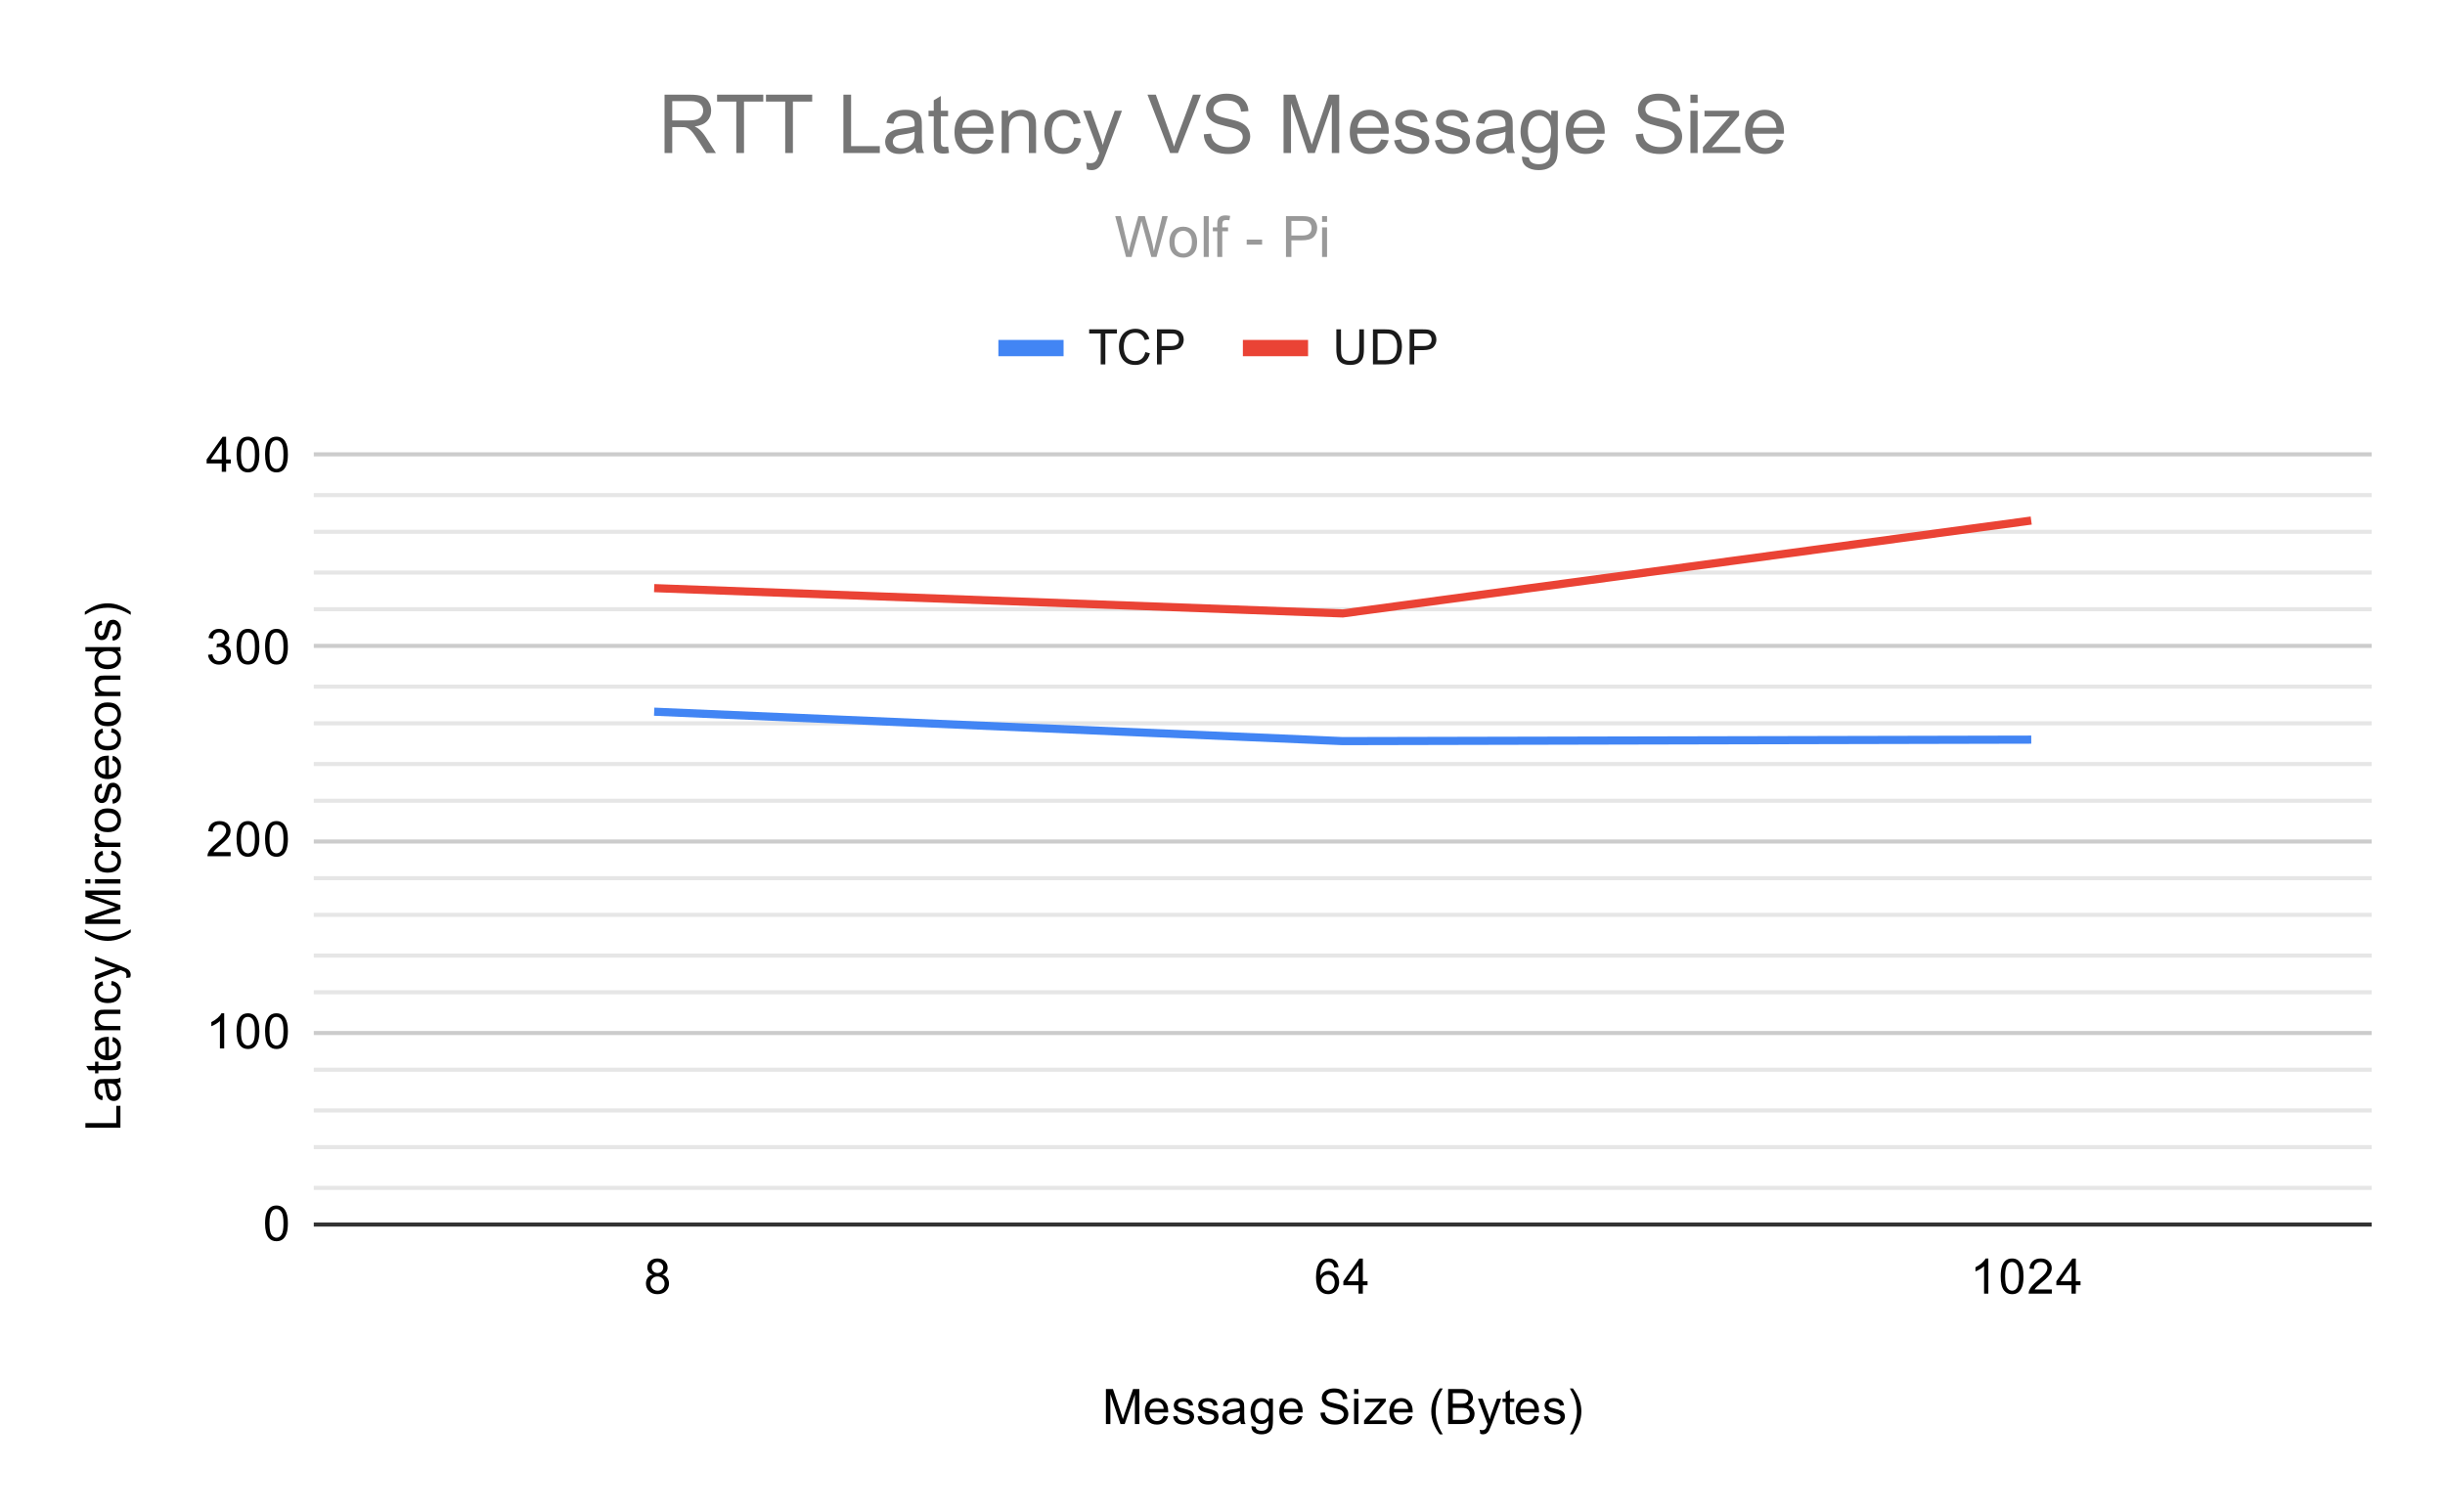 <svg version="1.1" viewBox="0.0 0.0 600.0 371.0" fill="none" stroke="none" stroke-linecap="square" stroke-miterlimit="10" width="600" height="371" xmlns:xlink="http://www.w3.org/1999/xlink" xmlns="http://www.w3.org/2000/svg"><path fill="#ffffff" d="M0 0L600.0 0L600.0 371.0L0 371.0L0 0Z" fill-rule="nonzero"/><path stroke="#333333" stroke-width="1.0" stroke-linecap="butt" d="M77.5 300.5L581.5 300.5" fill-rule="nonzero"/><path stroke="#cccccc" stroke-width="1.0" stroke-linecap="butt" d="M77.5 253.5L581.5 253.5" fill-rule="nonzero"/><path stroke="#cccccc" stroke-width="1.0" stroke-linecap="butt" d="M77.5 206.5L581.5 206.5" fill-rule="nonzero"/><path stroke="#cccccc" stroke-width="1.0" stroke-linecap="butt" d="M77.5 158.5L581.5 158.5" fill-rule="nonzero"/><path stroke="#cccccc" stroke-width="1.0" stroke-linecap="butt" d="M77.5 111.5L581.5 111.5" fill-rule="nonzero"/><path stroke="#e6e6e6" stroke-width="1.0" stroke-linecap="butt" d="M77.5 291.5L581.5 291.5" fill-rule="nonzero"/><path stroke="#e6e6e6" stroke-width="1.0" stroke-linecap="butt" d="M77.5 281.5L581.5 281.5" fill-rule="nonzero"/><path stroke="#e6e6e6" stroke-width="1.0" stroke-linecap="butt" d="M77.5 272.5L581.5 272.5" fill-rule="nonzero"/><path stroke="#e6e6e6" stroke-width="1.0" stroke-linecap="butt" d="M77.5 262.5L581.5 262.5" fill-rule="nonzero"/><path stroke="#e6e6e6" stroke-width="1.0" stroke-linecap="butt" d="M77.5 243.5L581.5 243.5" fill-rule="nonzero"/><path stroke="#e6e6e6" stroke-width="1.0" stroke-linecap="butt" d="M77.5 234.5L581.5 234.5" fill-rule="nonzero"/><path stroke="#e6e6e6" stroke-width="1.0" stroke-linecap="butt" d="M77.5 224.5L581.5 224.5" fill-rule="nonzero"/><path stroke="#e6e6e6" stroke-width="1.0" stroke-linecap="butt" d="M77.5 215.5L581.5 215.5" fill-rule="nonzero"/><path stroke="#e6e6e6" stroke-width="1.0" stroke-linecap="butt" d="M77.5 196.5L581.5 196.5" fill-rule="nonzero"/><path stroke="#e6e6e6" stroke-width="1.0" stroke-linecap="butt" d="M77.5 187.5L581.5 187.5" fill-rule="nonzero"/><path stroke="#e6e6e6" stroke-width="1.0" stroke-linecap="butt" d="M77.5 177.5L581.5 177.5" fill-rule="nonzero"/><path stroke="#e6e6e6" stroke-width="1.0" stroke-linecap="butt" d="M77.5 168.5L581.5 168.5" fill-rule="nonzero"/><path stroke="#e6e6e6" stroke-width="1.0" stroke-linecap="butt" d="M77.5 149.5L581.5 149.5" fill-rule="nonzero"/><path stroke="#e6e6e6" stroke-width="1.0" stroke-linecap="butt" d="M77.5 140.5L581.5 140.5" fill-rule="nonzero"/><path stroke="#e6e6e6" stroke-width="1.0" stroke-linecap="butt" d="M77.5 130.5L581.5 130.5" fill-rule="nonzero"/><path stroke="#e6e6e6" stroke-width="1.0" stroke-linecap="butt" d="M77.5 121.5L581.5 121.5" fill-rule="nonzero"/><clipPath id="id_0"><path d="M77.55 111.783L581.45 111.783L581.45 300.45L77.55 300.45L77.55 111.783Z" clip-rule="nonzero"/></clipPath><path stroke="#4285f4" stroke-width="2.0" stroke-linecap="butt" clip-path="url(#id_0)" d="M161.533 174.688L329.5 181.869L497.467 181.505" fill-rule="nonzero"/><path stroke="#ea4335" stroke-width="2.0" stroke-linecap="butt" clip-path="url(#id_0)" d="M161.533 144.36L329.5 150.535L497.467 127.875" fill-rule="nonzero"/><path fill="#000000" fill-opacity="0.0" clip-path="url(#id_0)" d="M164.533 174.688C164.533 176.345 163.19 177.688 161.533 177.688C159.876 177.688 158.533 176.345 158.533 174.688C158.533 173.032 159.876 171.688 161.533 171.688C163.19 171.688 164.533 173.032 164.533 174.688Z" fill-rule="nonzero"/><path fill="#000000" fill-opacity="0.0" clip-path="url(#id_0)" d="M332.5 181.869C332.5 183.526 331.157 184.869 329.5 184.869C327.843 184.869 326.5 183.526 326.5 181.869C326.5 180.212 327.843 178.869 329.5 178.869C331.157 178.869 332.5 180.212 332.5 181.869Z" fill-rule="nonzero"/><path fill="#000000" fill-opacity="0.0" clip-path="url(#id_0)" d="M500.467 181.505C500.467 183.162 499.124 184.505 497.467 184.505C495.81 184.505 494.467 183.162 494.467 181.505C494.467 179.848 495.81 178.505 497.467 178.505C499.124 178.505 500.467 179.848 500.467 181.505Z" fill-rule="nonzero"/><path fill="#000000" fill-opacity="0.0" clip-path="url(#id_0)" d="M164.533 144.36C164.533 146.017 163.19 147.36 161.533 147.36C159.876 147.36 158.533 146.017 158.533 144.36C158.533 142.704 159.876 141.36 161.533 141.36C163.19 141.36 164.533 142.704 164.533 144.36Z" fill-rule="nonzero"/><path fill="#000000" fill-opacity="0.0" clip-path="url(#id_0)" d="M332.5 150.535C332.5 152.192 331.157 153.535 329.5 153.535C327.843 153.535 326.5 152.192 326.5 150.535C326.5 148.878 327.843 147.535 329.5 147.535C331.157 147.535 332.5 148.878 332.5 150.535Z" fill-rule="nonzero"/><path fill="#000000" fill-opacity="0.0" clip-path="url(#id_0)" d="M500.467 127.875C500.467 129.532 499.124 130.875 497.467 130.875C495.81 130.875 494.467 129.532 494.467 127.875C494.467 126.219 495.81 124.875 497.467 124.875C499.124 124.875 500.467 126.219 500.467 127.875Z" fill-rule="nonzero"/><path fill="#000000" d="M271.391 349.45L271.391 340.856L273.109 340.856L275.141 346.934Q275.422 347.794 275.547 348.216Q275.688 347.747 276.0 346.841L278.062 340.856L279.594 340.856L279.594 349.45L278.5 349.45L278.5 342.262L276.0 349.45L274.969 349.45L272.484 342.137L272.484 349.45L271.391 349.45ZM285.547 347.45L286.641 347.575Q286.391 348.528 285.688 349.059Q284.984 349.591 283.906 349.591Q282.547 349.591 281.734 348.747Q280.938 347.903 280.938 346.387Q280.938 344.825 281.75 343.966Q282.562 343.091 283.844 343.091Q285.094 343.091 285.875 343.934Q286.672 344.778 286.672 346.325Q286.672 346.419 286.672 346.606L282.031 346.606Q282.094 347.637 282.609 348.184Q283.125 348.716 283.906 348.716Q284.484 348.716 284.891 348.419Q285.312 348.106 285.547 347.45ZM282.094 345.747L285.562 345.747Q285.5 344.95 285.172 344.559Q284.656 343.95 283.859 343.95Q283.125 343.95 282.625 344.434Q282.141 344.919 282.094 345.747ZM287.875 347.591L288.906 347.434Q289.0 348.059 289.391 348.387Q289.797 348.716 290.531 348.716Q291.25 348.716 291.594 348.434Q291.953 348.137 291.953 347.731Q291.953 347.372 291.641 347.169Q291.422 347.028 290.562 346.809Q289.406 346.512 288.953 346.309Q288.516 346.091 288.281 345.716Q288.047 345.341 288.047 344.872Q288.047 344.466 288.234 344.106Q288.422 343.747 288.75 343.512Q289.0 343.341 289.422 343.216Q289.844 343.091 290.344 343.091Q291.062 343.091 291.609 343.309Q292.172 343.512 292.438 343.872Q292.703 344.231 292.797 344.825L291.766 344.966Q291.703 344.497 291.359 344.231Q291.031 343.95 290.406 343.95Q289.688 343.95 289.375 344.2Q289.062 344.434 289.062 344.762Q289.062 344.966 289.188 345.122Q289.328 345.294 289.594 345.403Q289.75 345.466 290.531 345.669Q291.656 345.981 292.094 346.169Q292.531 346.356 292.781 346.716Q293.031 347.075 293.031 347.622Q293.031 348.153 292.719 348.622Q292.422 349.075 291.844 349.341Q291.266 349.591 290.531 349.591Q289.312 349.591 288.672 349.091Q288.047 348.575 287.875 347.591ZM293.875 347.591L294.906 347.434Q295.0 348.059 295.391 348.387Q295.797 348.716 296.531 348.716Q297.25 348.716 297.594 348.434Q297.953 348.137 297.953 347.731Q297.953 347.372 297.641 347.169Q297.422 347.028 296.562 346.809Q295.406 346.512 294.953 346.309Q294.516 346.091 294.281 345.716Q294.047 345.341 294.047 344.872Q294.047 344.466 294.234 344.106Q294.422 343.747 294.75 343.512Q295.0 343.341 295.422 343.216Q295.844 343.091 296.344 343.091Q297.062 343.091 297.609 343.309Q298.172 343.512 298.438 343.872Q298.703 344.231 298.797 344.825L297.766 344.966Q297.703 344.497 297.359 344.231Q297.031 343.95 296.406 343.95Q295.688 343.95 295.375 344.2Q295.062 344.434 295.062 344.762Q295.062 344.966 295.188 345.122Q295.328 345.294 295.594 345.403Q295.75 345.466 296.531 345.669Q297.656 345.981 298.094 346.169Q298.531 346.356 298.781 346.716Q299.031 347.075 299.031 347.622Q299.031 348.153 298.719 348.622Q298.422 349.075 297.844 349.341Q297.266 349.591 296.531 349.591Q295.312 349.591 294.672 349.091Q294.047 348.575 293.875 347.591ZM304.359 348.684Q303.766 349.184 303.219 349.387Q302.688 349.591 302.062 349.591Q301.031 349.591 300.484 349.091Q299.938 348.591 299.938 347.809Q299.938 347.356 300.141 346.981Q300.344 346.591 300.688 346.372Q301.031 346.137 301.453 346.028Q301.75 345.934 302.391 345.856Q303.656 345.716 304.266 345.497Q304.266 345.278 304.266 345.231Q304.266 344.575 303.969 344.309Q303.562 343.966 302.766 343.966Q302.031 343.966 301.672 344.231Q301.312 344.481 301.141 345.137L300.109 344.997Q300.25 344.341 300.578 343.934Q300.906 343.528 301.516 343.309Q302.125 343.091 302.922 343.091Q303.719 343.091 304.219 343.278Q304.719 343.466 304.953 343.747Q305.188 344.028 305.281 344.466Q305.328 344.731 305.328 345.434L305.328 346.841Q305.328 348.309 305.391 348.7Q305.469 349.091 305.672 349.45L304.562 349.45Q304.406 349.122 304.359 348.684ZM304.266 346.325Q303.688 346.559 302.547 346.731Q301.891 346.825 301.625 346.95Q301.359 347.059 301.203 347.278Q301.062 347.497 301.062 347.778Q301.062 348.2 301.375 348.481Q301.703 348.762 302.312 348.762Q302.922 348.762 303.391 348.497Q303.875 348.231 304.094 347.762Q304.266 347.403 304.266 346.716L304.266 346.325ZM307.094 349.966L308.125 350.122Q308.188 350.591 308.484 350.809Q308.875 351.106 309.547 351.106Q310.281 351.106 310.672 350.809Q311.078 350.512 311.219 349.997Q311.312 349.669 311.297 348.637Q310.609 349.45 309.578 349.45Q308.297 349.45 307.594 348.528Q306.891 347.591 306.891 346.309Q306.891 345.419 307.203 344.669Q307.531 343.903 308.141 343.497Q308.75 343.091 309.578 343.091Q310.688 343.091 311.406 343.981L311.406 343.231L312.375 343.231L312.375 348.606Q312.375 350.059 312.078 350.669Q311.781 351.278 311.141 351.622Q310.5 351.981 309.562 351.981Q308.453 351.981 307.766 351.481Q307.078 350.981 307.094 349.966ZM307.969 346.231Q307.969 347.45 308.453 348.012Q308.938 348.575 309.672 348.575Q310.406 348.575 310.891 348.012Q311.391 347.45 311.391 346.262Q311.391 345.122 310.875 344.544Q310.375 343.966 309.656 343.966Q308.953 343.966 308.453 344.544Q307.969 345.106 307.969 346.231ZM318.547 347.45L319.641 347.575Q319.391 348.528 318.688 349.059Q317.984 349.591 316.906 349.591Q315.547 349.591 314.734 348.747Q313.938 347.903 313.938 346.387Q313.938 344.825 314.75 343.966Q315.562 343.091 316.844 343.091Q318.094 343.091 318.875 343.934Q319.672 344.778 319.672 346.325Q319.672 346.419 319.672 346.606L315.031 346.606Q315.094 347.637 315.609 348.184Q316.125 348.716 316.906 348.716Q317.484 348.716 317.891 348.419Q318.312 348.106 318.547 347.45ZM315.094 345.747L318.562 345.747Q318.5 344.95 318.172 344.559Q317.656 343.95 316.859 343.95Q316.125 343.95 315.625 344.434Q315.141 344.919 315.094 345.747ZM324.047 346.684L325.109 346.591Q325.188 347.247 325.469 347.653Q325.75 348.059 326.328 348.325Q326.922 348.575 327.656 348.575Q328.297 348.575 328.797 348.387Q329.297 348.184 329.531 347.856Q329.781 347.512 329.781 347.122Q329.781 346.716 329.547 346.419Q329.312 346.106 328.781 345.903Q328.422 345.762 327.234 345.481Q326.062 345.2 325.594 344.95Q324.969 344.622 324.672 344.153Q324.375 343.669 324.375 343.075Q324.375 342.434 324.734 341.872Q325.109 341.294 325.812 341.012Q326.531 340.716 327.391 340.716Q328.344 340.716 329.078 341.028Q329.812 341.325 330.203 341.934Q330.594 342.528 330.625 343.278L329.531 343.356Q329.438 342.544 328.922 342.137Q328.422 341.716 327.438 341.716Q326.406 341.716 325.938 342.091Q325.469 342.466 325.469 342.997Q325.469 343.466 325.797 343.762Q326.125 344.059 327.5 344.372Q328.891 344.684 329.406 344.919Q330.156 345.278 330.516 345.809Q330.875 346.325 330.875 347.028Q330.875 347.716 330.484 348.325Q330.094 348.919 329.359 349.262Q328.625 349.591 327.703 349.591Q326.531 349.591 325.734 349.262Q324.953 348.919 324.5 348.231Q324.062 347.544 324.047 346.684ZM332.297 342.075L332.297 340.856L333.359 340.856L333.359 342.075L332.297 342.075ZM332.297 349.45L332.297 343.231L333.359 343.231L333.359 349.45L332.297 349.45ZM334.734 349.45L334.734 348.591L338.703 344.044Q338.016 344.075 337.5 344.075L334.969 344.075L334.969 343.231L340.062 343.231L340.062 343.919L336.688 347.872L336.031 348.591Q336.75 348.544 337.359 348.544L340.25 348.544L340.25 349.45L334.734 349.45ZM345.547 347.45L346.641 347.575Q346.391 348.528 345.688 349.059Q344.984 349.591 343.906 349.591Q342.547 349.591 341.734 348.747Q340.938 347.903 340.938 346.387Q340.938 344.825 341.75 343.966Q342.562 343.091 343.844 343.091Q345.094 343.091 345.875 343.934Q346.672 344.778 346.672 346.325Q346.672 346.419 346.672 346.606L342.031 346.606Q342.094 347.637 342.609 348.184Q343.125 348.716 343.906 348.716Q344.484 348.716 344.891 348.419Q345.312 348.106 345.547 347.45ZM342.094 345.747L345.562 345.747Q345.5 344.95 345.172 344.559Q344.656 343.95 343.859 343.95Q343.125 343.95 342.625 344.434Q342.141 344.919 342.094 345.747ZM353.312 351.981Q352.438 350.872 351.828 349.403Q351.234 347.919 351.234 346.341Q351.234 344.95 351.672 343.669Q352.203 342.184 353.312 340.716L354.062 340.716Q353.359 341.934 353.125 342.45Q352.766 343.262 352.562 344.137Q352.312 345.231 352.312 346.341Q352.312 349.169 354.062 351.981L353.312 351.981ZM355.375 349.45L355.375 340.856L358.609 340.856Q359.594 340.856 360.188 341.122Q360.781 341.387 361.109 341.934Q361.453 342.466 361.453 343.059Q361.453 343.606 361.156 344.091Q360.859 344.575 360.25 344.872Q361.031 345.106 361.438 345.669Q361.859 346.216 361.859 346.966Q361.859 347.559 361.609 348.091Q361.359 348.606 360.984 348.887Q360.609 349.169 360.031 349.309Q359.469 349.45 358.656 349.45L355.375 349.45ZM356.516 344.466L358.375 344.466Q359.125 344.466 359.453 344.372Q359.891 344.247 360.109 343.95Q360.328 343.637 360.328 343.184Q360.328 342.762 360.125 342.434Q359.922 342.106 359.531 341.997Q359.156 341.872 358.234 341.872L356.516 341.872L356.516 344.466ZM356.516 348.434L358.656 348.434Q359.203 348.434 359.422 348.387Q359.828 348.325 360.078 348.169Q360.344 347.997 360.516 347.684Q360.688 347.372 360.688 346.966Q360.688 346.481 360.438 346.122Q360.203 345.762 359.766 345.622Q359.328 345.481 358.5 345.481L356.516 345.481L356.516 348.434ZM363.25 351.841L363.125 350.856Q363.469 350.95 363.734 350.95Q364.078 350.95 364.281 350.825Q364.5 350.716 364.641 350.512Q364.734 350.341 364.969 349.716Q364.984 349.637 365.062 349.466L362.688 343.231L363.828 343.231L365.125 346.825Q365.375 347.512 365.578 348.278Q365.766 347.544 366.016 346.856L367.344 343.231L368.391 343.231L366.031 349.559Q365.641 350.575 365.438 350.966Q365.156 351.497 364.781 351.731Q364.422 351.981 363.922 351.981Q363.625 351.981 363.25 351.841ZM371.594 348.512L371.75 349.434Q371.297 349.528 370.953 349.528Q370.375 349.528 370.062 349.356Q369.75 349.169 369.609 348.872Q369.484 348.575 369.484 347.622L369.484 344.044L368.719 344.044L368.719 343.231L369.484 343.231L369.484 341.684L370.531 341.059L370.531 343.231L371.594 343.231L371.594 344.044L370.531 344.044L370.531 347.684Q370.531 348.137 370.578 348.262Q370.641 348.387 370.766 348.466Q370.891 348.544 371.125 348.544Q371.312 348.544 371.594 348.512ZM376.547 347.45L377.641 347.575Q377.391 348.528 376.688 349.059Q375.984 349.591 374.906 349.591Q373.547 349.591 372.734 348.747Q371.938 347.903 371.938 346.387Q371.938 344.825 372.75 343.966Q373.562 343.091 374.844 343.091Q376.094 343.091 376.875 343.934Q377.672 344.778 377.672 346.325Q377.672 346.419 377.672 346.606L373.031 346.606Q373.094 347.637 373.609 348.184Q374.125 348.716 374.906 348.716Q375.484 348.716 375.891 348.419Q376.312 348.106 376.547 347.45ZM373.094 345.747L376.562 345.747Q376.5 344.95 376.172 344.559Q375.656 343.95 374.859 343.95Q374.125 343.95 373.625 344.434Q373.141 344.919 373.094 345.747ZM378.875 347.591L379.906 347.434Q380.0 348.059 380.391 348.387Q380.797 348.716 381.531 348.716Q382.25 348.716 382.594 348.434Q382.953 348.137 382.953 347.731Q382.953 347.372 382.641 347.169Q382.422 347.028 381.562 346.809Q380.406 346.512 379.953 346.309Q379.516 346.091 379.281 345.716Q379.047 345.341 379.047 344.872Q379.047 344.466 379.234 344.106Q379.422 343.747 379.75 343.512Q380.0 343.341 380.422 343.216Q380.844 343.091 381.344 343.091Q382.062 343.091 382.609 343.309Q383.172 343.512 383.438 343.872Q383.703 344.231 383.797 344.825L382.766 344.966Q382.703 344.497 382.359 344.231Q382.031 343.95 381.406 343.95Q380.688 343.95 380.375 344.2Q380.062 344.434 380.062 344.762Q380.062 344.966 380.188 345.122Q380.328 345.294 380.594 345.403Q380.75 345.466 381.531 345.669Q382.656 345.981 383.094 346.169Q383.531 346.356 383.781 346.716Q384.031 347.075 384.031 347.622Q384.031 348.153 383.719 348.622Q383.422 349.075 382.844 349.341Q382.266 349.591 381.531 349.591Q380.312 349.591 379.672 349.091Q379.047 348.575 378.875 347.591ZM385.984 351.981L385.234 351.981Q386.984 349.169 386.984 346.341Q386.984 345.247 386.734 344.153Q386.531 343.278 386.172 342.466Q385.938 341.95 385.234 340.716L385.984 340.716Q387.078 342.184 387.609 343.669Q388.062 344.95 388.062 346.341Q388.062 347.919 387.453 349.403Q386.844 350.872 385.984 351.981Z" fill-rule="nonzero"/><path fill="#000000" d="M29.55 276.742L20.956 276.742L20.956 275.601L28.534 275.601L28.534 271.367L29.55 271.367L29.55 276.742ZM28.784 265.757Q29.284 266.351 29.488 266.898Q29.691 267.429 29.691 268.054Q29.691 269.085 29.191 269.632Q28.691 270.179 27.909 270.179Q27.456 270.179 27.081 269.976Q26.691 269.773 26.472 269.429Q26.238 269.085 26.128 268.664Q26.034 268.367 25.956 267.726Q25.816 266.46 25.597 265.851Q25.378 265.851 25.331 265.851Q24.675 265.851 24.409 266.148Q24.066 266.554 24.066 267.351Q24.066 268.085 24.331 268.445Q24.581 268.804 25.238 268.976L25.097 270.007Q24.441 269.867 24.034 269.539Q23.628 269.21 23.409 268.601Q23.191 267.992 23.191 267.195Q23.191 266.398 23.378 265.898Q23.566 265.398 23.847 265.164Q24.128 264.929 24.566 264.835Q24.831 264.789 25.534 264.789L26.941 264.789Q28.409 264.789 28.8 264.726Q29.191 264.648 29.55 264.445L29.55 265.554Q29.222 265.71 28.784 265.757ZM26.425 265.851Q26.659 266.429 26.831 267.57Q26.925 268.226 27.05 268.492Q27.159 268.757 27.378 268.914Q27.597 269.054 27.878 269.054Q28.3 269.054 28.581 268.742Q28.863 268.414 28.863 267.804Q28.863 267.195 28.597 266.726Q28.331 266.242 27.863 266.023Q27.503 265.851 26.816 265.851L26.425 265.851ZM28.613 260.523L29.534 260.367Q29.628 260.82 29.628 261.164Q29.628 261.742 29.456 262.054Q29.269 262.367 28.972 262.507Q28.675 262.632 27.722 262.632L24.144 262.632L24.144 263.398L23.331 263.398L23.331 262.632L21.784 262.632L21.159 261.585L23.331 261.585L23.331 260.523L24.144 260.523L24.144 261.585L27.784 261.585Q28.238 261.585 28.363 261.539Q28.488 261.476 28.566 261.351Q28.644 261.226 28.644 260.992Q28.644 260.804 28.613 260.523ZM27.55 255.57L27.675 254.476Q28.628 254.726 29.159 255.429Q29.691 256.132 29.691 257.21Q29.691 258.57 28.847 259.382Q28.003 260.179 26.488 260.179Q24.925 260.179 24.066 259.367Q23.191 258.554 23.191 257.273Q23.191 256.023 24.034 255.242Q24.878 254.445 26.425 254.445Q26.519 254.445 26.706 254.445L26.706 259.085Q27.738 259.023 28.284 258.507Q28.816 257.992 28.816 257.21Q28.816 256.632 28.519 256.226Q28.206 255.804 27.55 255.57ZM25.847 259.023L25.847 255.554Q25.05 255.617 24.659 255.945Q24.05 256.46 24.05 257.257Q24.05 257.992 24.534 258.492Q25.019 258.976 25.847 259.023ZM29.55 252.82L23.331 252.82L23.331 251.882L24.206 251.882Q23.191 251.195 23.191 249.898Q23.191 249.335 23.394 248.867Q23.597 248.382 23.925 248.148Q24.253 247.914 24.691 247.82Q24.988 247.773 25.722 247.773L29.55 247.773L29.55 248.82L25.769 248.82Q25.113 248.82 24.8 248.945Q24.488 249.07 24.3 249.382Q24.097 249.695 24.097 250.117Q24.097 250.789 24.534 251.289Q24.956 251.773 26.144 251.773L29.55 251.773L29.55 252.82ZM27.269 241.757L27.409 240.726Q28.472 240.898 29.081 241.601Q29.691 242.304 29.691 243.32Q29.691 244.601 28.863 245.382Q28.019 246.148 26.456 246.148Q25.456 246.148 24.706 245.82Q23.941 245.476 23.566 244.804Q23.191 244.117 23.191 243.304Q23.191 242.304 23.706 241.664Q24.206 241.007 25.159 240.82L25.316 241.851Q24.691 241.992 24.378 242.367Q24.05 242.742 24.05 243.273Q24.05 244.07 24.628 244.57Q25.191 245.07 26.425 245.07Q27.691 245.07 28.253 244.585Q28.816 244.101 28.816 243.335Q28.816 242.71 28.441 242.304Q28.066 241.882 27.269 241.757ZM31.941 239.867L30.956 239.992Q31.05 239.648 31.05 239.382Q31.05 239.039 30.925 238.835Q30.816 238.617 30.613 238.476Q30.441 238.382 29.816 238.148Q29.738 238.132 29.566 238.054L23.331 240.429L23.331 239.289L26.925 237.992Q27.613 237.742 28.378 237.539Q27.644 237.351 26.956 237.101L23.331 235.773L23.331 234.726L29.659 237.085Q30.675 237.476 31.066 237.679Q31.597 237.96 31.831 238.335Q32.081 238.695 32.081 239.195Q32.081 239.492 31.941 239.867ZM32.081 228.804Q30.972 229.679 29.503 230.289Q28.019 230.882 26.441 230.882Q25.05 230.882 23.769 230.445Q22.284 229.914 20.816 228.804L20.816 228.054Q22.034 228.757 22.55 228.992Q23.363 229.351 24.238 229.554Q25.331 229.804 26.441 229.804Q29.269 229.804 32.081 228.054L32.081 228.804ZM29.55 226.726L20.956 226.726L20.956 225.007L27.034 222.976Q27.894 222.695 28.316 222.57Q27.847 222.429 26.941 222.117L20.956 220.054L20.956 218.523L29.55 218.523L29.55 219.617L22.363 219.617L29.55 222.117L29.55 223.148L22.238 225.632L29.55 225.632L29.55 226.726ZM22.175 216.82L20.956 216.82L20.956 215.757L22.175 215.757L22.175 216.82ZM29.55 216.82L23.331 216.82L23.331 215.757L29.55 215.757L29.55 216.82ZM27.269 209.757L27.409 208.726Q28.472 208.898 29.081 209.601Q29.691 210.304 29.691 211.32Q29.691 212.601 28.863 213.382Q28.019 214.148 26.456 214.148Q25.456 214.148 24.706 213.82Q23.941 213.476 23.566 212.804Q23.191 212.117 23.191 211.304Q23.191 210.304 23.706 209.664Q24.206 209.007 25.159 208.82L25.316 209.851Q24.691 209.992 24.378 210.367Q24.05 210.742 24.05 211.273Q24.05 212.07 24.628 212.57Q25.191 213.07 26.425 213.07Q27.691 213.07 28.253 212.585Q28.816 212.101 28.816 211.335Q28.816 210.71 28.441 210.304Q28.066 209.882 27.269 209.757ZM29.55 207.835L23.331 207.835L23.331 206.882L24.269 206.882Q23.613 206.523 23.409 206.226Q23.191 205.914 23.191 205.539Q23.191 205.007 23.519 204.46L24.503 204.82Q24.269 205.21 24.269 205.585Q24.269 205.945 24.488 206.226Q24.691 206.492 25.066 206.601Q25.628 206.789 26.284 206.789L29.55 206.789L29.55 207.835ZM26.441 204.21Q24.706 204.21 23.878 203.257Q23.191 202.46 23.191 201.304Q23.191 200.023 24.034 199.21Q24.863 198.382 26.347 198.382Q27.55 198.382 28.238 198.742Q28.925 199.101 29.316 199.804Q29.691 200.492 29.691 201.304Q29.691 202.601 28.863 203.414Q28.019 204.21 26.441 204.21ZM26.441 203.132Q27.628 203.132 28.222 202.617Q28.816 202.085 28.816 201.304Q28.816 200.507 28.222 199.992Q27.628 199.476 26.409 199.476Q25.253 199.476 24.659 200.007Q24.066 200.523 24.066 201.304Q24.066 202.085 24.659 202.617Q25.238 203.132 26.441 203.132ZM27.691 197.242L27.534 196.21Q28.159 196.117 28.488 195.726Q28.816 195.32 28.816 194.585Q28.816 193.867 28.534 193.523Q28.238 193.164 27.831 193.164Q27.472 193.164 27.269 193.476Q27.128 193.695 26.909 194.554Q26.613 195.71 26.409 196.164Q26.191 196.601 25.816 196.835Q25.441 197.07 24.972 197.07Q24.566 197.07 24.206 196.882Q23.847 196.695 23.613 196.367Q23.441 196.117 23.316 195.695Q23.191 195.273 23.191 194.773Q23.191 194.054 23.409 193.507Q23.613 192.945 23.972 192.679Q24.331 192.414 24.925 192.32L25.066 193.351Q24.597 193.414 24.331 193.757Q24.05 194.085 24.05 194.71Q24.05 195.429 24.3 195.742Q24.534 196.054 24.863 196.054Q25.066 196.054 25.222 195.929Q25.394 195.789 25.503 195.523Q25.566 195.367 25.769 194.585Q26.081 193.46 26.269 193.023Q26.456 192.585 26.816 192.335Q27.175 192.085 27.722 192.085Q28.253 192.085 28.722 192.398Q29.175 192.695 29.441 193.273Q29.691 193.851 29.691 194.585Q29.691 195.804 29.191 196.445Q28.675 197.07 27.691 197.242ZM27.55 186.57L27.675 185.476Q28.628 185.726 29.159 186.429Q29.691 187.132 29.691 188.21Q29.691 189.57 28.847 190.382Q28.003 191.179 26.488 191.179Q24.925 191.179 24.066 190.367Q23.191 189.554 23.191 188.273Q23.191 187.023 24.034 186.242Q24.878 185.445 26.425 185.445Q26.519 185.445 26.706 185.445L26.706 190.085Q27.738 190.023 28.284 189.507Q28.816 188.992 28.816 188.21Q28.816 187.632 28.519 187.226Q28.206 186.804 27.55 186.57ZM25.847 190.023L25.847 186.554Q25.05 186.617 24.659 186.945Q24.05 187.46 24.05 188.257Q24.05 188.992 24.534 189.492Q25.019 189.976 25.847 190.023ZM27.269 179.757L27.409 178.726Q28.472 178.898 29.081 179.601Q29.691 180.304 29.691 181.32Q29.691 182.601 28.863 183.382Q28.019 184.148 26.456 184.148Q25.456 184.148 24.706 183.82Q23.941 183.476 23.566 182.804Q23.191 182.117 23.191 181.304Q23.191 180.304 23.706 179.664Q24.206 179.007 25.159 178.82L25.316 179.851Q24.691 179.992 24.378 180.367Q24.05 180.742 24.05 181.273Q24.05 182.07 24.628 182.57Q25.191 183.07 26.425 183.07Q27.691 183.07 28.253 182.585Q28.816 182.101 28.816 181.335Q28.816 180.71 28.441 180.304Q28.066 179.882 27.269 179.757ZM26.441 178.21Q24.706 178.21 23.878 177.257Q23.191 176.46 23.191 175.304Q23.191 174.023 24.034 173.21Q24.863 172.382 26.347 172.382Q27.55 172.382 28.238 172.742Q28.925 173.101 29.316 173.804Q29.691 174.492 29.691 175.304Q29.691 176.601 28.863 177.414Q28.019 178.21 26.441 178.21ZM26.441 177.132Q27.628 177.132 28.222 176.617Q28.816 176.085 28.816 175.304Q28.816 174.507 28.222 173.992Q27.628 173.476 26.409 173.476Q25.253 173.476 24.659 174.007Q24.066 174.523 24.066 175.304Q24.066 176.085 24.659 176.617Q25.238 177.132 26.441 177.132ZM29.55 170.82L23.331 170.82L23.331 169.882L24.206 169.882Q23.191 169.195 23.191 167.898Q23.191 167.335 23.394 166.867Q23.597 166.382 23.925 166.148Q24.253 165.914 24.691 165.82Q24.988 165.773 25.722 165.773L29.55 165.773L29.55 166.82L25.769 166.82Q25.113 166.82 24.8 166.945Q24.488 167.07 24.3 167.382Q24.097 167.695 24.097 168.117Q24.097 168.789 24.534 169.289Q24.956 169.773 26.144 169.773L29.55 169.773L29.55 170.82ZM29.55 159.789L28.769 159.789Q29.691 160.382 29.691 161.523Q29.691 162.273 29.284 162.898Q28.863 163.523 28.128 163.867Q27.394 164.21 26.441 164.21Q25.519 164.21 24.753 163.898Q23.988 163.585 23.597 162.96Q23.191 162.335 23.191 161.57Q23.191 161.007 23.425 160.57Q23.659 160.132 24.034 159.851L20.956 159.851L20.956 158.804L29.55 158.804L29.55 159.789ZM26.441 163.117Q27.644 163.117 28.238 162.617Q28.816 162.117 28.816 161.429Q28.816 160.742 28.253 160.257Q27.691 159.773 26.534 159.773Q25.253 159.773 24.659 160.273Q24.066 160.757 24.066 161.476Q24.066 162.179 24.644 162.648Q25.206 163.117 26.441 163.117ZM27.691 157.242L27.534 156.21Q28.159 156.117 28.488 155.726Q28.816 155.32 28.816 154.585Q28.816 153.867 28.534 153.523Q28.238 153.164 27.831 153.164Q27.472 153.164 27.269 153.476Q27.128 153.695 26.909 154.554Q26.613 155.71 26.409 156.164Q26.191 156.601 25.816 156.835Q25.441 157.07 24.972 157.07Q24.566 157.07 24.206 156.882Q23.847 156.695 23.613 156.367Q23.441 156.117 23.316 155.695Q23.191 155.273 23.191 154.773Q23.191 154.054 23.409 153.507Q23.613 152.945 23.972 152.679Q24.331 152.414 24.925 152.32L25.066 153.351Q24.597 153.414 24.331 153.757Q24.05 154.085 24.05 154.71Q24.05 155.429 24.3 155.742Q24.534 156.054 24.863 156.054Q25.066 156.054 25.222 155.929Q25.394 155.789 25.503 155.523Q25.566 155.367 25.769 154.585Q26.081 153.46 26.269 153.023Q26.456 152.585 26.816 152.335Q27.175 152.085 27.722 152.085Q28.253 152.085 28.722 152.398Q29.175 152.695 29.441 153.273Q29.691 153.851 29.691 154.585Q29.691 155.804 29.191 156.445Q28.675 157.07 27.691 157.242ZM32.081 150.132L32.081 150.882Q29.269 149.132 26.441 149.132Q25.347 149.132 24.253 149.382Q23.378 149.585 22.566 149.945Q22.05 150.179 20.816 150.882L20.816 150.132Q22.284 149.039 23.769 148.507Q25.05 148.054 26.441 148.054Q28.019 148.054 29.503 148.664Q30.972 149.273 32.081 150.132Z" fill-rule="nonzero"/><path fill="#000000" d="M65.05 300.216Q65.05 298.684 65.362 297.762Q65.675 296.825 66.284 296.325Q66.909 295.825 67.847 295.825Q68.534 295.825 69.05 296.106Q69.581 296.387 69.925 296.919Q70.269 297.434 70.456 298.184Q70.644 298.934 70.644 300.216Q70.644 301.731 70.331 302.653Q70.034 303.575 69.409 304.091Q68.8 304.591 67.847 304.591Q66.612 304.591 65.894 303.7Q65.05 302.637 65.05 300.216ZM66.128 300.216Q66.128 302.325 66.628 303.028Q67.128 303.731 67.847 303.731Q68.581 303.731 69.066 303.028Q69.566 302.325 69.566 300.216Q69.566 298.091 69.066 297.403Q68.581 296.7 67.831 296.7Q67.112 296.7 66.675 297.309Q66.128 298.091 66.128 300.216Z" fill-rule="nonzero"/><path fill="#000000" d="M55.019 257.283L53.972 257.283L53.972 250.565Q53.581 250.924 52.956 251.299Q52.347 251.658 51.862 251.83L51.862 250.815Q52.737 250.393 53.394 249.815Q54.066 249.221 54.347 248.658L55.019 248.658L55.019 257.283ZM58.05 253.049Q58.05 251.518 58.362 250.596Q58.675 249.658 59.284 249.158Q59.909 248.658 60.847 248.658Q61.534 248.658 62.05 248.94Q62.581 249.221 62.925 249.752Q63.269 250.268 63.456 251.018Q63.644 251.768 63.644 253.049Q63.644 254.565 63.331 255.486Q63.034 256.408 62.409 256.924Q61.8 257.424 60.847 257.424Q59.612 257.424 58.894 256.533Q58.05 255.471 58.05 253.049ZM59.128 253.049Q59.128 255.158 59.628 255.861Q60.128 256.565 60.847 256.565Q61.581 256.565 62.066 255.861Q62.566 255.158 62.566 253.049Q62.566 250.924 62.066 250.236Q61.581 249.533 60.831 249.533Q60.112 249.533 59.675 250.143Q59.128 250.924 59.128 253.049ZM65.05 253.049Q65.05 251.518 65.362 250.596Q65.675 249.658 66.284 249.158Q66.909 248.658 67.847 248.658Q68.534 248.658 69.05 248.94Q69.581 249.221 69.925 249.752Q70.269 250.268 70.456 251.018Q70.644 251.768 70.644 253.049Q70.644 254.565 70.331 255.486Q70.034 256.408 69.409 256.924Q68.8 257.424 67.847 257.424Q66.612 257.424 65.894 256.533Q65.05 255.471 65.05 253.049ZM66.128 253.049Q66.128 255.158 66.628 255.861Q67.128 256.565 67.847 256.565Q68.581 256.565 69.066 255.861Q69.566 255.158 69.566 253.049Q69.566 250.924 69.066 250.236Q68.581 249.533 67.831 249.533Q67.112 249.533 66.675 250.143Q66.128 250.924 66.128 253.049Z" fill-rule="nonzero"/><path fill="#000000" d="M56.597 209.101L56.597 210.117L50.909 210.117Q50.909 209.742 51.034 209.382Q51.253 208.804 51.722 208.242Q52.206 207.679 53.112 206.945Q54.519 205.789 55.003 205.117Q55.503 204.445 55.503 203.851Q55.503 203.226 55.05 202.804Q54.597 202.367 53.878 202.367Q53.112 202.367 52.659 202.82Q52.206 203.273 52.191 204.085L51.112 203.976Q51.222 202.757 51.941 202.132Q52.675 201.492 53.909 201.492Q55.144 201.492 55.862 202.179Q56.581 202.867 56.581 203.882Q56.581 204.398 56.362 204.898Q56.159 205.382 55.659 205.945Q55.175 206.492 54.05 207.445Q53.097 208.242 52.816 208.539Q52.55 208.82 52.378 209.101L56.597 209.101ZM58.05 205.882Q58.05 204.351 58.362 203.429Q58.675 202.492 59.284 201.992Q59.909 201.492 60.847 201.492Q61.534 201.492 62.05 201.773Q62.581 202.054 62.925 202.585Q63.269 203.101 63.456 203.851Q63.644 204.601 63.644 205.882Q63.644 207.398 63.331 208.32Q63.034 209.242 62.409 209.757Q61.8 210.257 60.847 210.257Q59.612 210.257 58.894 209.367Q58.05 208.304 58.05 205.882ZM59.128 205.882Q59.128 207.992 59.628 208.695Q60.128 209.398 60.847 209.398Q61.581 209.398 62.066 208.695Q62.566 207.992 62.566 205.882Q62.566 203.757 62.066 203.07Q61.581 202.367 60.831 202.367Q60.112 202.367 59.675 202.976Q59.128 203.757 59.128 205.882ZM65.05 205.882Q65.05 204.351 65.362 203.429Q65.675 202.492 66.284 201.992Q66.909 201.492 67.847 201.492Q68.534 201.492 69.05 201.773Q69.581 202.054 69.925 202.585Q70.269 203.101 70.456 203.851Q70.644 204.601 70.644 205.882Q70.644 207.398 70.331 208.32Q70.034 209.242 69.409 209.757Q68.8 210.257 67.847 210.257Q66.612 210.257 65.894 209.367Q65.05 208.304 65.05 205.882ZM66.128 205.882Q66.128 207.992 66.628 208.695Q67.128 209.398 67.847 209.398Q68.581 209.398 69.066 208.695Q69.566 207.992 69.566 205.882Q69.566 203.757 69.066 203.07Q68.581 202.367 67.831 202.367Q67.112 202.367 66.675 202.976Q66.128 203.757 66.128 205.882Z" fill-rule="nonzero"/><path fill="#000000" d="M51.05 160.684L52.112 160.544Q52.284 161.434 52.722 161.841Q53.159 162.231 53.784 162.231Q54.534 162.231 55.05 161.716Q55.566 161.2 55.566 160.434Q55.566 159.716 55.081 159.247Q54.612 158.762 53.878 158.762Q53.581 158.762 53.128 158.887L53.253 157.95Q53.362 157.966 53.425 157.966Q54.097 157.966 54.628 157.622Q55.175 157.262 55.175 156.528Q55.175 155.95 54.784 155.575Q54.394 155.184 53.769 155.184Q53.159 155.184 52.737 155.575Q52.331 155.966 52.222 156.731L51.159 156.544Q51.347 155.497 52.034 154.919Q52.722 154.325 53.737 154.325Q54.441 154.325 55.034 154.637Q55.628 154.934 55.941 155.45Q56.253 155.966 56.253 156.559Q56.253 157.106 55.956 157.575Q55.659 158.028 55.081 158.294Q55.831 158.466 56.253 159.028Q56.675 159.575 56.675 160.419Q56.675 161.544 55.847 162.325Q55.034 163.106 53.784 163.106Q52.659 163.106 51.909 162.434Q51.159 161.747 51.05 160.684ZM58.05 158.716Q58.05 157.184 58.362 156.262Q58.675 155.325 59.284 154.825Q59.909 154.325 60.847 154.325Q61.534 154.325 62.05 154.606Q62.581 154.887 62.925 155.419Q63.269 155.934 63.456 156.684Q63.644 157.434 63.644 158.716Q63.644 160.231 63.331 161.153Q63.034 162.075 62.409 162.591Q61.8 163.091 60.847 163.091Q59.612 163.091 58.894 162.2Q58.05 161.137 58.05 158.716ZM59.128 158.716Q59.128 160.825 59.628 161.528Q60.128 162.231 60.847 162.231Q61.581 162.231 62.066 161.528Q62.566 160.825 62.566 158.716Q62.566 156.591 62.066 155.903Q61.581 155.2 60.831 155.2Q60.112 155.2 59.675 155.809Q59.128 156.591 59.128 158.716ZM65.05 158.716Q65.05 157.184 65.362 156.262Q65.675 155.325 66.284 154.825Q66.909 154.325 67.847 154.325Q68.534 154.325 69.05 154.606Q69.581 154.887 69.925 155.419Q70.269 155.934 70.456 156.684Q70.644 157.434 70.644 158.716Q70.644 160.231 70.331 161.153Q70.034 162.075 69.409 162.591Q68.8 163.091 67.847 163.091Q66.612 163.091 65.894 162.2Q65.05 161.137 65.05 158.716ZM66.128 158.716Q66.128 160.825 66.628 161.528Q67.128 162.231 67.847 162.231Q68.581 162.231 69.066 161.528Q69.566 160.825 69.566 158.716Q69.566 156.591 69.066 155.903Q68.581 155.2 67.831 155.2Q67.112 155.2 66.675 155.809Q66.128 156.591 66.128 158.716Z" fill-rule="nonzero"/><path fill="#000000" d="M54.425 115.783L54.425 113.721L50.706 113.721L50.706 112.752L54.628 107.19L55.487 107.19L55.487 112.752L56.644 112.752L56.644 113.721L55.487 113.721L55.487 115.783L54.425 115.783ZM54.425 112.752L54.425 108.893L51.737 112.752L54.425 112.752ZM58.05 111.549Q58.05 110.018 58.362 109.096Q58.675 108.158 59.284 107.658Q59.909 107.158 60.847 107.158Q61.534 107.158 62.05 107.44Q62.581 107.721 62.925 108.252Q63.269 108.768 63.456 109.518Q63.644 110.268 63.644 111.549Q63.644 113.065 63.331 113.986Q63.034 114.908 62.409 115.424Q61.8 115.924 60.847 115.924Q59.612 115.924 58.894 115.033Q58.05 113.971 58.05 111.549ZM59.128 111.549Q59.128 113.658 59.628 114.361Q60.128 115.065 60.847 115.065Q61.581 115.065 62.066 114.361Q62.566 113.658 62.566 111.549Q62.566 109.424 62.066 108.736Q61.581 108.033 60.831 108.033Q60.112 108.033 59.675 108.643Q59.128 109.424 59.128 111.549ZM65.05 111.549Q65.05 110.018 65.362 109.096Q65.675 108.158 66.284 107.658Q66.909 107.158 67.847 107.158Q68.534 107.158 69.05 107.44Q69.581 107.721 69.925 108.252Q70.269 108.768 70.456 109.518Q70.644 110.268 70.644 111.549Q70.644 113.065 70.331 113.986Q70.034 114.908 69.409 115.424Q68.8 115.924 67.847 115.924Q66.612 115.924 65.894 115.033Q65.05 113.971 65.05 111.549ZM66.128 111.549Q66.128 113.658 66.628 114.361Q67.128 115.065 67.847 115.065Q68.581 115.065 69.066 114.361Q69.566 113.658 69.566 111.549Q69.566 109.424 69.066 108.736Q68.581 108.033 67.831 108.033Q67.112 108.033 66.675 108.643Q66.128 109.424 66.128 111.549Z" fill-rule="nonzero"/><path fill="#000000" d="M160.158 312.794Q159.502 312.544 159.174 312.106Q158.861 311.653 158.861 311.044Q158.861 310.106 159.533 309.466Q160.221 308.825 161.33 308.825Q162.455 308.825 163.143 309.481Q163.83 310.137 163.83 311.075Q163.83 311.669 163.518 312.106Q163.205 312.544 162.565 312.794Q163.361 313.044 163.768 313.622Q164.174 314.2 164.174 314.997Q164.174 316.091 163.393 316.841Q162.627 317.591 161.346 317.591Q160.08 317.591 159.299 316.841Q158.518 316.091 158.518 314.966Q158.518 314.122 158.94 313.559Q159.377 312.997 160.158 312.794ZM159.94 310.997Q159.94 311.606 160.33 311.997Q160.736 312.387 161.361 312.387Q161.971 312.387 162.361 312.012Q162.752 311.622 162.752 311.059Q162.752 310.481 162.346 310.091Q161.94 309.684 161.346 309.684Q160.736 309.684 160.33 310.075Q159.94 310.466 159.94 310.997ZM159.611 314.966Q159.611 315.419 159.815 315.841Q160.033 316.262 160.455 316.497Q160.877 316.731 161.361 316.731Q162.111 316.731 162.596 316.247Q163.096 315.762 163.096 315.012Q163.096 314.247 162.596 313.747Q162.096 313.247 161.33 313.247Q160.58 313.247 160.096 313.747Q159.611 314.231 159.611 314.966Z" fill-rule="nonzero"/><path fill="#000000" d="M328.469 310.966L327.422 311.044Q327.281 310.419 327.031 310.137Q326.594 309.684 325.969 309.684Q325.469 309.684 325.078 309.966Q324.594 310.341 324.297 311.044Q324.016 311.731 324.0 313.012Q324.375 312.434 324.922 312.153Q325.484 311.872 326.094 311.872Q327.141 311.872 327.875 312.653Q328.625 313.434 328.625 314.653Q328.625 315.466 328.266 316.169Q327.922 316.856 327.312 317.231Q326.703 317.591 325.938 317.591Q324.609 317.591 323.781 316.622Q322.953 315.653 322.953 313.434Q322.953 310.934 323.875 309.809Q324.672 308.825 326.031 308.825Q327.047 308.825 327.688 309.403Q328.344 309.966 328.469 310.966ZM324.172 314.669Q324.172 315.216 324.391 315.716Q324.625 316.2 325.031 316.466Q325.453 316.731 325.922 316.731Q326.578 316.731 327.062 316.2Q327.547 315.653 327.547 314.731Q327.547 313.841 327.062 313.325Q326.594 312.809 325.875 312.809Q325.156 312.809 324.656 313.325Q324.172 313.841 324.172 314.669ZM333.375 317.45L333.375 315.387L329.656 315.387L329.656 314.419L333.578 308.856L334.438 308.856L334.438 314.419L335.594 314.419L335.594 315.387L334.438 315.387L334.438 317.45L333.375 317.45ZM333.375 314.419L333.375 310.559L330.688 314.419L333.375 314.419Z" fill-rule="nonzero"/><path fill="#000000" d="M487.935 317.45L486.889 317.45L486.889 310.731Q486.498 311.091 485.873 311.466Q485.264 311.825 484.779 311.997L484.779 310.981Q485.654 310.559 486.31 309.981Q486.982 309.387 487.264 308.825L487.935 308.825L487.935 317.45ZM490.967 313.216Q490.967 311.684 491.279 310.762Q491.592 309.825 492.201 309.325Q492.826 308.825 493.764 308.825Q494.451 308.825 494.967 309.106Q495.498 309.387 495.842 309.919Q496.185 310.434 496.373 311.184Q496.56 311.934 496.56 313.216Q496.56 314.731 496.248 315.653Q495.951 316.575 495.326 317.091Q494.717 317.591 493.764 317.591Q492.529 317.591 491.81 316.7Q490.967 315.637 490.967 313.216ZM492.045 313.216Q492.045 315.325 492.545 316.028Q493.045 316.731 493.764 316.731Q494.498 316.731 494.982 316.028Q495.482 315.325 495.482 313.216Q495.482 311.091 494.982 310.403Q494.498 309.7 493.748 309.7Q493.029 309.7 492.592 310.309Q492.045 311.091 492.045 313.216ZM503.514 316.434L503.514 317.45L497.826 317.45Q497.826 317.075 497.951 316.716Q498.17 316.137 498.639 315.575Q499.123 315.012 500.029 314.278Q501.435 313.122 501.92 312.45Q502.42 311.778 502.42 311.184Q502.42 310.559 501.967 310.137Q501.514 309.7 500.795 309.7Q500.029 309.7 499.576 310.153Q499.123 310.606 499.107 311.419L498.029 311.309Q498.139 310.091 498.857 309.466Q499.592 308.825 500.826 308.825Q502.06 308.825 502.779 309.512Q503.498 310.2 503.498 311.216Q503.498 311.731 503.279 312.231Q503.076 312.716 502.576 313.278Q502.092 313.825 500.967 314.778Q500.014 315.575 499.732 315.872Q499.467 316.153 499.295 316.434L503.514 316.434ZM508.342 317.45L508.342 315.387L504.623 315.387L504.623 314.419L508.545 308.856L509.404 308.856L509.404 314.419L510.56 314.419L510.56 315.387L509.404 315.387L509.404 317.45L508.342 317.45ZM508.342 314.419L508.342 310.559L505.654 314.419L508.342 314.419Z" fill-rule="nonzero"/><path stroke="#4285f4" stroke-width="4.0" stroke-linecap="butt" d="M247.0 85.417L259.0 85.417" fill-rule="nonzero"/><path fill="#1a1a1a" d="M270.109 89.417L270.109 81.839L267.281 81.839L267.281 80.823L274.094 80.823L274.094 81.839L271.25 81.839L271.25 89.417L270.109 89.417ZM281.062 86.401L282.188 86.698Q281.828 88.089 280.906 88.823Q279.984 89.557 278.641 89.557Q277.25 89.557 276.375 88.995Q275.5 88.432 275.047 87.37Q274.594 86.292 274.594 85.057Q274.594 83.714 275.109 82.714Q275.625 81.714 276.562 81.198Q277.516 80.682 278.656 80.682Q279.938 80.682 280.812 81.339Q281.703 81.995 282.047 83.182L280.922 83.448Q280.625 82.51 280.047 82.089Q279.484 81.651 278.625 81.651Q277.641 81.651 276.969 82.135Q276.312 82.604 276.031 83.401Q275.766 84.198 275.766 85.057Q275.766 86.151 276.078 86.964Q276.406 87.776 277.078 88.182Q277.75 88.589 278.547 88.589Q279.5 88.589 280.156 88.042Q280.828 87.495 281.062 86.401ZM283.922 89.417L283.922 80.823L287.172 80.823Q288.016 80.823 288.469 80.901Q289.109 81.01 289.531 81.307Q289.969 81.604 290.219 82.135Q290.484 82.667 290.484 83.307Q290.484 84.401 289.781 85.167Q289.094 85.917 287.266 85.917L285.062 85.917L285.062 89.417L283.922 89.417ZM285.062 84.917L287.281 84.917Q288.391 84.917 288.844 84.51Q289.312 84.089 289.312 83.339Q289.312 82.807 289.031 82.432Q288.766 82.042 288.328 81.917Q288.031 81.839 287.266 81.839L285.062 81.839L285.062 84.917Z" fill-rule="nonzero"/><path stroke="#ea4335" stroke-width="4.0" stroke-linecap="butt" d="M307.0 85.417L319.0 85.417" fill-rule="nonzero"/><path fill="#1a1a1a" d="M333.562 80.823L334.703 80.823L334.703 85.792Q334.703 87.089 334.406 87.854Q334.109 88.604 333.344 89.089Q332.578 89.557 331.344 89.557Q330.141 89.557 329.359 89.151Q328.594 88.729 328.266 87.948Q327.938 87.151 327.938 85.792L327.938 80.823L329.078 80.823L329.078 85.776Q329.078 86.901 329.281 87.432Q329.5 87.964 330.0 88.26Q330.516 88.542 331.25 88.542Q332.5 88.542 333.031 87.979Q333.562 87.401 333.562 85.776L333.562 80.823ZM336.922 89.417L336.922 80.823L339.891 80.823Q340.891 80.823 341.422 80.948Q342.156 81.12 342.672 81.557Q343.359 82.135 343.688 83.042Q344.031 83.932 344.031 85.073Q344.031 86.057 343.797 86.807Q343.578 87.557 343.219 88.057Q342.859 88.557 342.422 88.839Q342.0 89.12 341.406 89.276Q340.812 89.417 340.031 89.417L336.922 89.417ZM338.062 88.401L339.891 88.401Q340.75 88.401 341.234 88.245Q341.719 88.089 342.0 87.792Q342.406 87.401 342.625 86.714Q342.859 86.026 342.859 85.057Q342.859 83.714 342.406 82.995Q341.969 82.26 341.344 82.01Q340.875 81.839 339.875 81.839L338.062 81.839L338.062 88.401ZM345.922 89.417L345.922 80.823L349.172 80.823Q350.016 80.823 350.469 80.901Q351.109 81.01 351.531 81.307Q351.969 81.604 352.219 82.135Q352.484 82.667 352.484 83.307Q352.484 84.401 351.781 85.167Q351.094 85.917 349.266 85.917L347.062 85.917L347.062 89.417L345.922 89.417ZM347.062 84.917L349.281 84.917Q350.391 84.917 350.844 84.51Q351.312 84.089 351.312 83.339Q351.312 82.807 351.031 82.432Q350.766 82.042 350.328 81.917Q350.031 81.839 349.266 81.839L347.062 81.839L347.062 84.917Z" fill-rule="nonzero"/><path fill="#999999" d="M276.328 63.05L273.672 53.034L275.031 53.034L276.562 59.597Q276.797 60.628 276.984 61.644Q277.359 60.034 277.438 59.8L279.344 53.034L280.938 53.034L282.375 58.097Q282.906 59.987 283.156 61.644Q283.344 60.691 283.656 59.472L285.219 53.034L286.562 53.034L283.812 63.05L282.531 63.05L280.422 55.409Q280.156 54.456 280.109 54.237Q279.953 54.925 279.812 55.409L277.688 63.05L276.328 63.05ZM286.969 59.425Q286.969 57.409 288.094 56.425Q289.016 55.628 290.375 55.628Q291.859 55.628 292.812 56.612Q293.766 57.581 293.766 59.316Q293.766 60.722 293.344 61.534Q292.922 62.331 292.109 62.784Q291.312 63.222 290.375 63.222Q288.844 63.222 287.906 62.237Q286.969 61.253 286.969 59.425ZM288.234 59.425Q288.234 60.816 288.844 61.519Q289.453 62.206 290.375 62.206Q291.281 62.206 291.891 61.503Q292.5 60.8 292.5 59.378Q292.5 58.034 291.891 57.347Q291.281 56.644 290.375 56.644Q289.453 56.644 288.844 57.331Q288.234 58.019 288.234 59.425ZM295.391 63.05L295.391 53.034L296.625 53.034L296.625 63.05L295.391 63.05ZM298.719 63.05L298.719 56.753L297.625 56.753L297.625 55.784L298.719 55.784L298.719 55.019Q298.719 54.284 298.844 53.925Q299.031 53.456 299.469 53.159Q299.922 52.862 300.734 52.862Q301.25 52.862 301.875 52.987L301.688 54.05Q301.312 53.987 300.969 53.987Q300.406 53.987 300.172 54.222Q299.938 54.456 299.938 55.112L299.938 55.784L301.359 55.784L301.359 56.753L299.938 56.753L299.938 63.05L298.719 63.05ZM305.938 60.034L305.938 58.8L309.719 58.8L309.719 60.034L305.938 60.034ZM315.578 63.05L315.578 53.034L319.359 53.034Q320.359 53.034 320.891 53.128Q321.625 53.253 322.125 53.597Q322.625 53.941 322.922 54.566Q323.234 55.175 323.234 55.925Q323.234 57.206 322.422 58.097Q321.609 58.972 319.484 58.972L316.906 58.972L316.906 63.05L315.578 63.05ZM316.906 57.8L319.5 57.8Q320.781 57.8 321.312 57.316Q321.859 56.831 321.859 55.972Q321.859 55.331 321.547 54.894Q321.234 54.441 320.703 54.3Q320.375 54.206 319.469 54.206L316.906 54.206L316.906 57.8ZM324.438 54.441L324.438 53.034L325.656 53.034L325.656 54.441L324.438 54.441ZM324.438 63.05L324.438 55.784L325.656 55.784L325.656 63.05L324.438 63.05Z" fill-rule="nonzero"/><path fill="#757575" d="M163.078 37.55L163.078 23.238L169.422 23.238Q171.328 23.238 172.328 23.628Q173.328 24.003 173.922 24.988Q174.516 25.956 174.516 27.144Q174.516 28.659 173.531 29.706Q172.547 30.753 170.484 31.034Q171.234 31.394 171.625 31.753Q172.453 32.503 173.203 33.659L175.688 37.55L173.312 37.55L171.406 34.566Q170.578 33.284 170.047 32.597Q169.516 31.909 169.078 31.644Q168.656 31.363 168.219 31.253Q167.891 31.191 167.172 31.191L164.969 31.191L164.969 37.55L163.078 37.55ZM164.969 29.55L169.047 29.55Q170.344 29.55 171.062 29.284Q171.797 29.019 172.172 28.425Q172.562 27.831 172.562 27.144Q172.562 26.128 171.828 25.472Q171.094 24.816 169.5 24.816L164.969 24.816L164.969 29.55ZM180.688 37.55L180.688 24.925L175.969 24.925L175.969 23.238L187.312 23.238L187.312 24.925L182.578 24.925L182.578 37.55L180.688 37.55ZM192.688 37.55L192.688 24.925L187.969 24.925L187.969 23.238L199.312 23.238L199.312 24.925L194.578 24.925L194.578 37.55L192.688 37.55ZM206.969 37.55L206.969 23.238L208.859 23.238L208.859 35.862L215.906 35.862L215.906 37.55L206.969 37.55ZM224.594 36.269Q223.609 37.097 222.703 37.441Q221.797 37.784 220.766 37.784Q219.062 37.784 218.141 36.956Q217.219 36.112 217.219 34.816Q217.219 34.05 217.562 33.425Q217.922 32.8 218.484 32.425Q219.047 32.034 219.75 31.831Q220.266 31.706 221.312 31.566Q223.438 31.316 224.438 30.972Q224.453 30.613 224.453 30.503Q224.453 29.441 223.953 28.988Q223.281 28.394 221.953 28.394Q220.703 28.394 220.109 28.831Q219.531 29.269 219.25 30.378L217.531 30.144Q217.766 29.034 218.297 28.363Q218.828 27.675 219.844 27.316Q220.859 26.941 222.203 26.941Q223.531 26.941 224.359 27.253Q225.188 27.566 225.578 28.05Q225.969 28.519 226.125 29.238Q226.219 29.691 226.219 30.863L226.219 33.206Q226.219 35.659 226.328 36.316Q226.438 36.956 226.781 37.55L224.938 37.55Q224.672 37.003 224.594 36.269ZM224.438 32.347Q223.484 32.737 221.562 33.003Q220.484 33.159 220.031 33.362Q219.594 33.55 219.344 33.925Q219.094 34.3 219.094 34.769Q219.094 35.472 219.625 35.941Q220.156 36.409 221.188 36.409Q222.203 36.409 222.984 35.972Q223.781 35.519 224.156 34.753Q224.438 34.144 224.438 32.987L224.438 32.347ZM232.656 35.972L232.906 37.534Q232.172 37.691 231.578 37.691Q230.625 37.691 230.094 37.394Q229.578 37.081 229.359 36.597Q229.141 36.097 229.141 34.519L229.141 28.55L227.859 28.55L227.859 27.175L229.141 27.175L229.141 24.613L230.891 23.55L230.891 27.175L232.656 27.175L232.656 28.55L230.891 28.55L230.891 34.612Q230.891 35.362 230.984 35.581Q231.078 35.784 231.281 35.925Q231.5 36.05 231.891 36.05Q232.172 36.05 232.656 35.972ZM241.922 34.206L243.734 34.441Q243.312 36.019 242.141 36.909Q240.984 37.784 239.172 37.784Q236.906 37.784 235.562 36.394Q234.234 34.987 234.234 32.456Q234.234 29.831 235.578 28.394Q236.922 26.941 239.078 26.941Q241.156 26.941 242.469 28.363Q243.797 29.769 243.797 32.347Q243.797 32.503 243.781 32.816L236.047 32.816Q236.141 34.519 237.016 35.425Q237.891 36.331 239.188 36.331Q240.156 36.331 240.828 35.831Q241.516 35.316 241.922 34.206ZM236.141 31.363L241.938 31.363Q241.828 30.066 241.281 29.409Q240.438 28.394 239.094 28.394Q237.891 28.394 237.062 29.206Q236.234 30.003 236.141 31.363ZM245.812 37.55L245.812 27.175L247.406 27.175L247.406 28.659Q248.547 26.941 250.703 26.941Q251.641 26.941 252.422 27.284Q253.219 27.613 253.609 28.159Q254.0 28.706 254.156 29.456Q254.25 29.956 254.25 31.175L254.25 37.55L252.484 37.55L252.484 31.238Q252.484 30.159 252.281 29.628Q252.078 29.097 251.547 28.784Q251.031 28.472 250.328 28.472Q249.203 28.472 248.391 29.191Q247.578 29.894 247.578 31.878L247.578 37.55L245.812 37.55ZM263.594 33.753L265.312 33.972Q265.031 35.769 263.859 36.784Q262.703 37.784 261.0 37.784Q258.875 37.784 257.578 36.394Q256.281 35.003 256.281 32.409Q256.281 30.722 256.828 29.472Q257.391 28.206 258.531 27.581Q259.672 26.941 261.016 26.941Q262.703 26.941 263.766 27.8Q264.844 28.659 265.156 30.222L263.438 30.488Q263.203 29.441 262.578 28.925Q261.953 28.394 261.078 28.394Q259.75 28.394 258.922 29.347Q258.094 30.3 258.094 32.347Q258.094 34.441 258.891 35.394Q259.688 36.331 260.984 36.331Q262.016 36.331 262.703 35.706Q263.406 35.066 263.594 33.753ZM266.734 41.55L266.547 39.894Q267.125 40.05 267.547 40.05Q268.141 40.05 268.484 39.847Q268.844 39.659 269.062 39.316Q269.234 39.05 269.609 38.003Q269.656 37.847 269.766 37.566L265.828 27.175L267.719 27.175L269.875 33.191Q270.297 34.331 270.625 35.581Q270.938 34.378 271.344 33.222L273.562 27.175L275.328 27.175L271.375 37.722Q270.75 39.441 270.391 40.081Q269.922 40.956 269.312 41.347Q268.719 41.753 267.875 41.753Q267.359 41.753 266.734 41.55ZM287.141 37.55L281.594 23.238L283.641 23.238L287.359 33.628Q287.812 34.878 288.109 35.972Q288.438 34.8 288.891 33.628L292.75 23.238L294.688 23.238L289.078 37.55L287.141 37.55ZM295.406 32.956L297.188 32.8Q297.312 33.862 297.766 34.55Q298.234 35.237 299.203 35.675Q300.188 36.097 301.422 36.097Q302.5 36.097 303.328 35.784Q304.156 35.456 304.562 34.894Q304.969 34.331 304.969 33.659Q304.969 32.987 304.578 32.487Q304.188 31.988 303.297 31.644Q302.719 31.409 300.734 30.941Q298.766 30.472 297.984 30.05Q296.953 29.519 296.453 28.722Q295.953 27.925 295.953 26.941Q295.953 25.847 296.562 24.909Q297.172 23.972 298.359 23.488Q299.547 22.988 300.984 22.988Q302.578 22.988 303.797 23.503Q305.016 24.019 305.656 25.019Q306.312 26.003 306.359 27.269L304.547 27.409Q304.406 26.05 303.562 25.363Q302.719 24.659 301.062 24.659Q299.344 24.659 298.547 25.3Q297.766 25.925 297.766 26.8Q297.766 27.581 298.328 28.081Q298.875 28.581 301.188 29.097Q303.5 29.613 304.359 30.003Q305.609 30.581 306.203 31.472Q306.797 32.347 306.797 33.503Q306.797 34.644 306.141 35.659Q305.484 36.675 304.25 37.237Q303.031 37.8 301.5 37.8Q299.562 37.8 298.25 37.237Q296.938 36.659 296.188 35.519Q295.438 34.378 295.406 32.956ZM314.984 37.55L314.984 23.238L317.844 23.238L321.219 33.362Q321.688 34.784 321.906 35.487Q322.156 34.706 322.672 33.191L326.094 23.238L328.641 23.238L328.641 37.55L326.828 37.55L326.828 25.566L322.656 37.55L320.953 37.55L316.812 25.363L316.812 37.55L314.984 37.55ZM338.922 34.206L340.734 34.441Q340.312 36.019 339.141 36.909Q337.984 37.784 336.172 37.784Q333.906 37.784 332.562 36.394Q331.234 34.987 331.234 32.456Q331.234 29.831 332.578 28.394Q333.922 26.941 336.078 26.941Q338.156 26.941 339.469 28.363Q340.797 29.769 340.797 32.347Q340.797 32.503 340.781 32.816L333.047 32.816Q333.141 34.519 334.016 35.425Q334.891 36.331 336.188 36.331Q337.156 36.331 337.828 35.831Q338.516 35.316 338.922 34.206ZM333.141 31.363L338.938 31.363Q338.828 30.066 338.281 29.409Q337.438 28.394 336.094 28.394Q334.891 28.394 334.062 29.206Q333.234 30.003 333.141 31.363ZM342.109 34.456L343.859 34.175Q344.0 35.222 344.672 35.784Q345.344 36.331 346.547 36.331Q347.75 36.331 348.328 35.847Q348.922 35.347 348.922 34.691Q348.922 34.097 348.406 33.753Q348.047 33.519 346.609 33.159Q344.672 32.659 343.922 32.316Q343.188 31.956 342.797 31.331Q342.406 30.691 342.406 29.925Q342.406 29.238 342.719 28.644Q343.047 28.05 343.594 27.659Q344.0 27.363 344.703 27.159Q345.422 26.941 346.234 26.941Q347.453 26.941 348.375 27.3Q349.297 27.644 349.734 28.253Q350.172 28.847 350.344 29.847L348.625 30.081Q348.5 29.284 347.938 28.847Q347.375 28.394 346.359 28.394Q345.141 28.394 344.625 28.8Q344.109 29.191 344.109 29.722Q344.109 30.066 344.328 30.347Q344.531 30.628 345.0 30.816Q345.266 30.909 346.547 31.253Q348.422 31.753 349.156 32.081Q349.891 32.394 350.312 33.003Q350.734 33.597 350.734 34.503Q350.734 35.378 350.219 36.159Q349.703 36.941 348.734 37.362Q347.766 37.784 346.547 37.784Q344.531 37.784 343.469 36.941Q342.406 36.097 342.109 34.456ZM352.109 34.456L353.859 34.175Q354.0 35.222 354.672 35.784Q355.344 36.331 356.547 36.331Q357.75 36.331 358.328 35.847Q358.922 35.347 358.922 34.691Q358.922 34.097 358.406 33.753Q358.047 33.519 356.609 33.159Q354.672 32.659 353.922 32.316Q353.188 31.956 352.797 31.331Q352.406 30.691 352.406 29.925Q352.406 29.238 352.719 28.644Q353.047 28.05 353.594 27.659Q354.0 27.363 354.703 27.159Q355.422 26.941 356.234 26.941Q357.453 26.941 358.375 27.3Q359.297 27.644 359.734 28.253Q360.172 28.847 360.344 29.847L358.625 30.081Q358.5 29.284 357.938 28.847Q357.375 28.394 356.359 28.394Q355.141 28.394 354.625 28.8Q354.109 29.191 354.109 29.722Q354.109 30.066 354.328 30.347Q354.531 30.628 355.0 30.816Q355.266 30.909 356.547 31.253Q358.422 31.753 359.156 32.081Q359.891 32.394 360.312 33.003Q360.734 33.597 360.734 34.503Q360.734 35.378 360.219 36.159Q359.703 36.941 358.734 37.362Q357.766 37.784 356.547 37.784Q354.531 37.784 353.469 36.941Q352.406 36.097 352.109 34.456ZM369.594 36.269Q368.609 37.097 367.703 37.441Q366.797 37.784 365.766 37.784Q364.062 37.784 363.141 36.956Q362.219 36.112 362.219 34.816Q362.219 34.05 362.562 33.425Q362.922 32.8 363.484 32.425Q364.047 32.034 364.75 31.831Q365.266 31.706 366.312 31.566Q368.438 31.316 369.438 30.972Q369.453 30.613 369.453 30.503Q369.453 29.441 368.953 28.988Q368.281 28.394 366.953 28.394Q365.703 28.394 365.109 28.831Q364.531 29.269 364.25 30.378L362.531 30.144Q362.766 29.034 363.297 28.363Q363.828 27.675 364.844 27.316Q365.859 26.941 367.203 26.941Q368.531 26.941 369.359 27.253Q370.188 27.566 370.578 28.05Q370.969 28.519 371.125 29.238Q371.219 29.691 371.219 30.863L371.219 33.206Q371.219 35.659 371.328 36.316Q371.438 36.956 371.781 37.55L369.938 37.55Q369.672 37.003 369.594 36.269ZM369.438 32.347Q368.484 32.737 366.562 33.003Q365.484 33.159 365.031 33.362Q364.594 33.55 364.344 33.925Q364.094 34.3 364.094 34.769Q364.094 35.472 364.625 35.941Q365.156 36.409 366.188 36.409Q367.203 36.409 367.984 35.972Q368.781 35.519 369.156 34.753Q369.438 34.144 369.438 32.987L369.438 32.347ZM373.5 38.409L375.203 38.659Q375.312 39.456 375.797 39.816Q376.453 40.3 377.594 40.3Q378.812 40.3 379.469 39.816Q380.141 39.331 380.375 38.456Q380.516 37.909 380.5 36.191Q379.344 37.55 377.625 37.55Q375.484 37.55 374.312 36.003Q373.141 34.456 373.141 32.3Q373.141 30.816 373.672 29.566Q374.219 28.316 375.234 27.628Q376.266 26.941 377.641 26.941Q379.469 26.941 380.672 28.425L380.672 27.175L382.281 27.175L382.281 36.144Q382.281 38.566 381.781 39.566Q381.297 40.581 380.219 41.159Q379.156 41.753 377.594 41.753Q375.75 41.753 374.594 40.925Q373.453 40.097 373.5 38.409ZM374.953 32.175Q374.953 34.222 375.766 35.159Q376.578 36.097 377.797 36.097Q379.0 36.097 379.812 35.159Q380.641 34.222 380.641 32.237Q380.641 30.331 379.797 29.363Q378.953 28.394 377.766 28.394Q376.594 28.394 375.766 29.347Q374.953 30.3 374.953 32.175ZM391.922 34.206L393.734 34.441Q393.312 36.019 392.141 36.909Q390.984 37.784 389.172 37.784Q386.906 37.784 385.562 36.394Q384.234 34.987 384.234 32.456Q384.234 29.831 385.578 28.394Q386.922 26.941 389.078 26.941Q391.156 26.941 392.469 28.363Q393.797 29.769 393.797 32.347Q393.797 32.503 393.781 32.816L386.047 32.816Q386.141 34.519 387.016 35.425Q387.891 36.331 389.188 36.331Q390.156 36.331 390.828 35.831Q391.516 35.316 391.922 34.206ZM386.141 31.363L391.938 31.363Q391.828 30.066 391.281 29.409Q390.438 28.394 389.094 28.394Q387.891 28.394 387.062 29.206Q386.234 30.003 386.141 31.363ZM401.406 32.956L403.188 32.8Q403.312 33.862 403.766 34.55Q404.234 35.237 405.203 35.675Q406.188 36.097 407.422 36.097Q408.5 36.097 409.328 35.784Q410.156 35.456 410.562 34.894Q410.969 34.331 410.969 33.659Q410.969 32.987 410.578 32.487Q410.188 31.988 409.297 31.644Q408.719 31.409 406.734 30.941Q404.766 30.472 403.984 30.05Q402.953 29.519 402.453 28.722Q401.953 27.925 401.953 26.941Q401.953 25.847 402.562 24.909Q403.172 23.972 404.359 23.488Q405.547 22.988 406.984 22.988Q408.578 22.988 409.797 23.503Q411.016 24.019 411.656 25.019Q412.312 26.003 412.359 27.269L410.547 27.409Q410.406 26.05 409.562 25.363Q408.719 24.659 407.062 24.659Q405.344 24.659 404.547 25.3Q403.766 25.925 403.766 26.8Q403.766 27.581 404.328 28.081Q404.875 28.581 407.188 29.097Q409.5 29.613 410.359 30.003Q411.609 30.581 412.203 31.472Q412.797 32.347 412.797 33.503Q412.797 34.644 412.141 35.659Q411.484 36.675 410.25 37.237Q409.031 37.8 407.5 37.8Q405.562 37.8 404.25 37.237Q402.938 36.659 402.188 35.519Q401.438 34.378 401.406 32.956ZM414.828 25.253L414.828 23.238L416.594 23.238L416.594 25.253L414.828 25.253ZM414.828 37.55L414.828 27.175L416.594 27.175L416.594 37.55L414.828 37.55ZM417.891 37.55L417.891 36.128L424.5 28.55Q423.375 28.597 422.516 28.597L418.281 28.597L418.281 27.175L426.766 27.175L426.766 28.347L421.141 34.925L420.062 36.128Q421.234 36.034 422.281 36.034L427.078 36.034L427.078 37.55L417.891 37.55ZM435.922 34.206L437.734 34.441Q437.312 36.019 436.141 36.909Q434.984 37.784 433.172 37.784Q430.906 37.784 429.562 36.394Q428.234 34.987 428.234 32.456Q428.234 29.831 429.578 28.394Q430.922 26.941 433.078 26.941Q435.156 26.941 436.469 28.363Q437.797 29.769 437.797 32.347Q437.797 32.503 437.781 32.816L430.047 32.816Q430.141 34.519 431.016 35.425Q431.891 36.331 433.188 36.331Q434.156 36.331 434.828 35.831Q435.516 35.316 435.922 34.206ZM430.141 31.363L435.938 31.363Q435.828 30.066 435.281 29.409Q434.438 28.394 433.094 28.394Q431.891 28.394 431.062 29.206Q430.234 30.003 430.141 31.363Z" fill-rule="nonzero"/></svg>